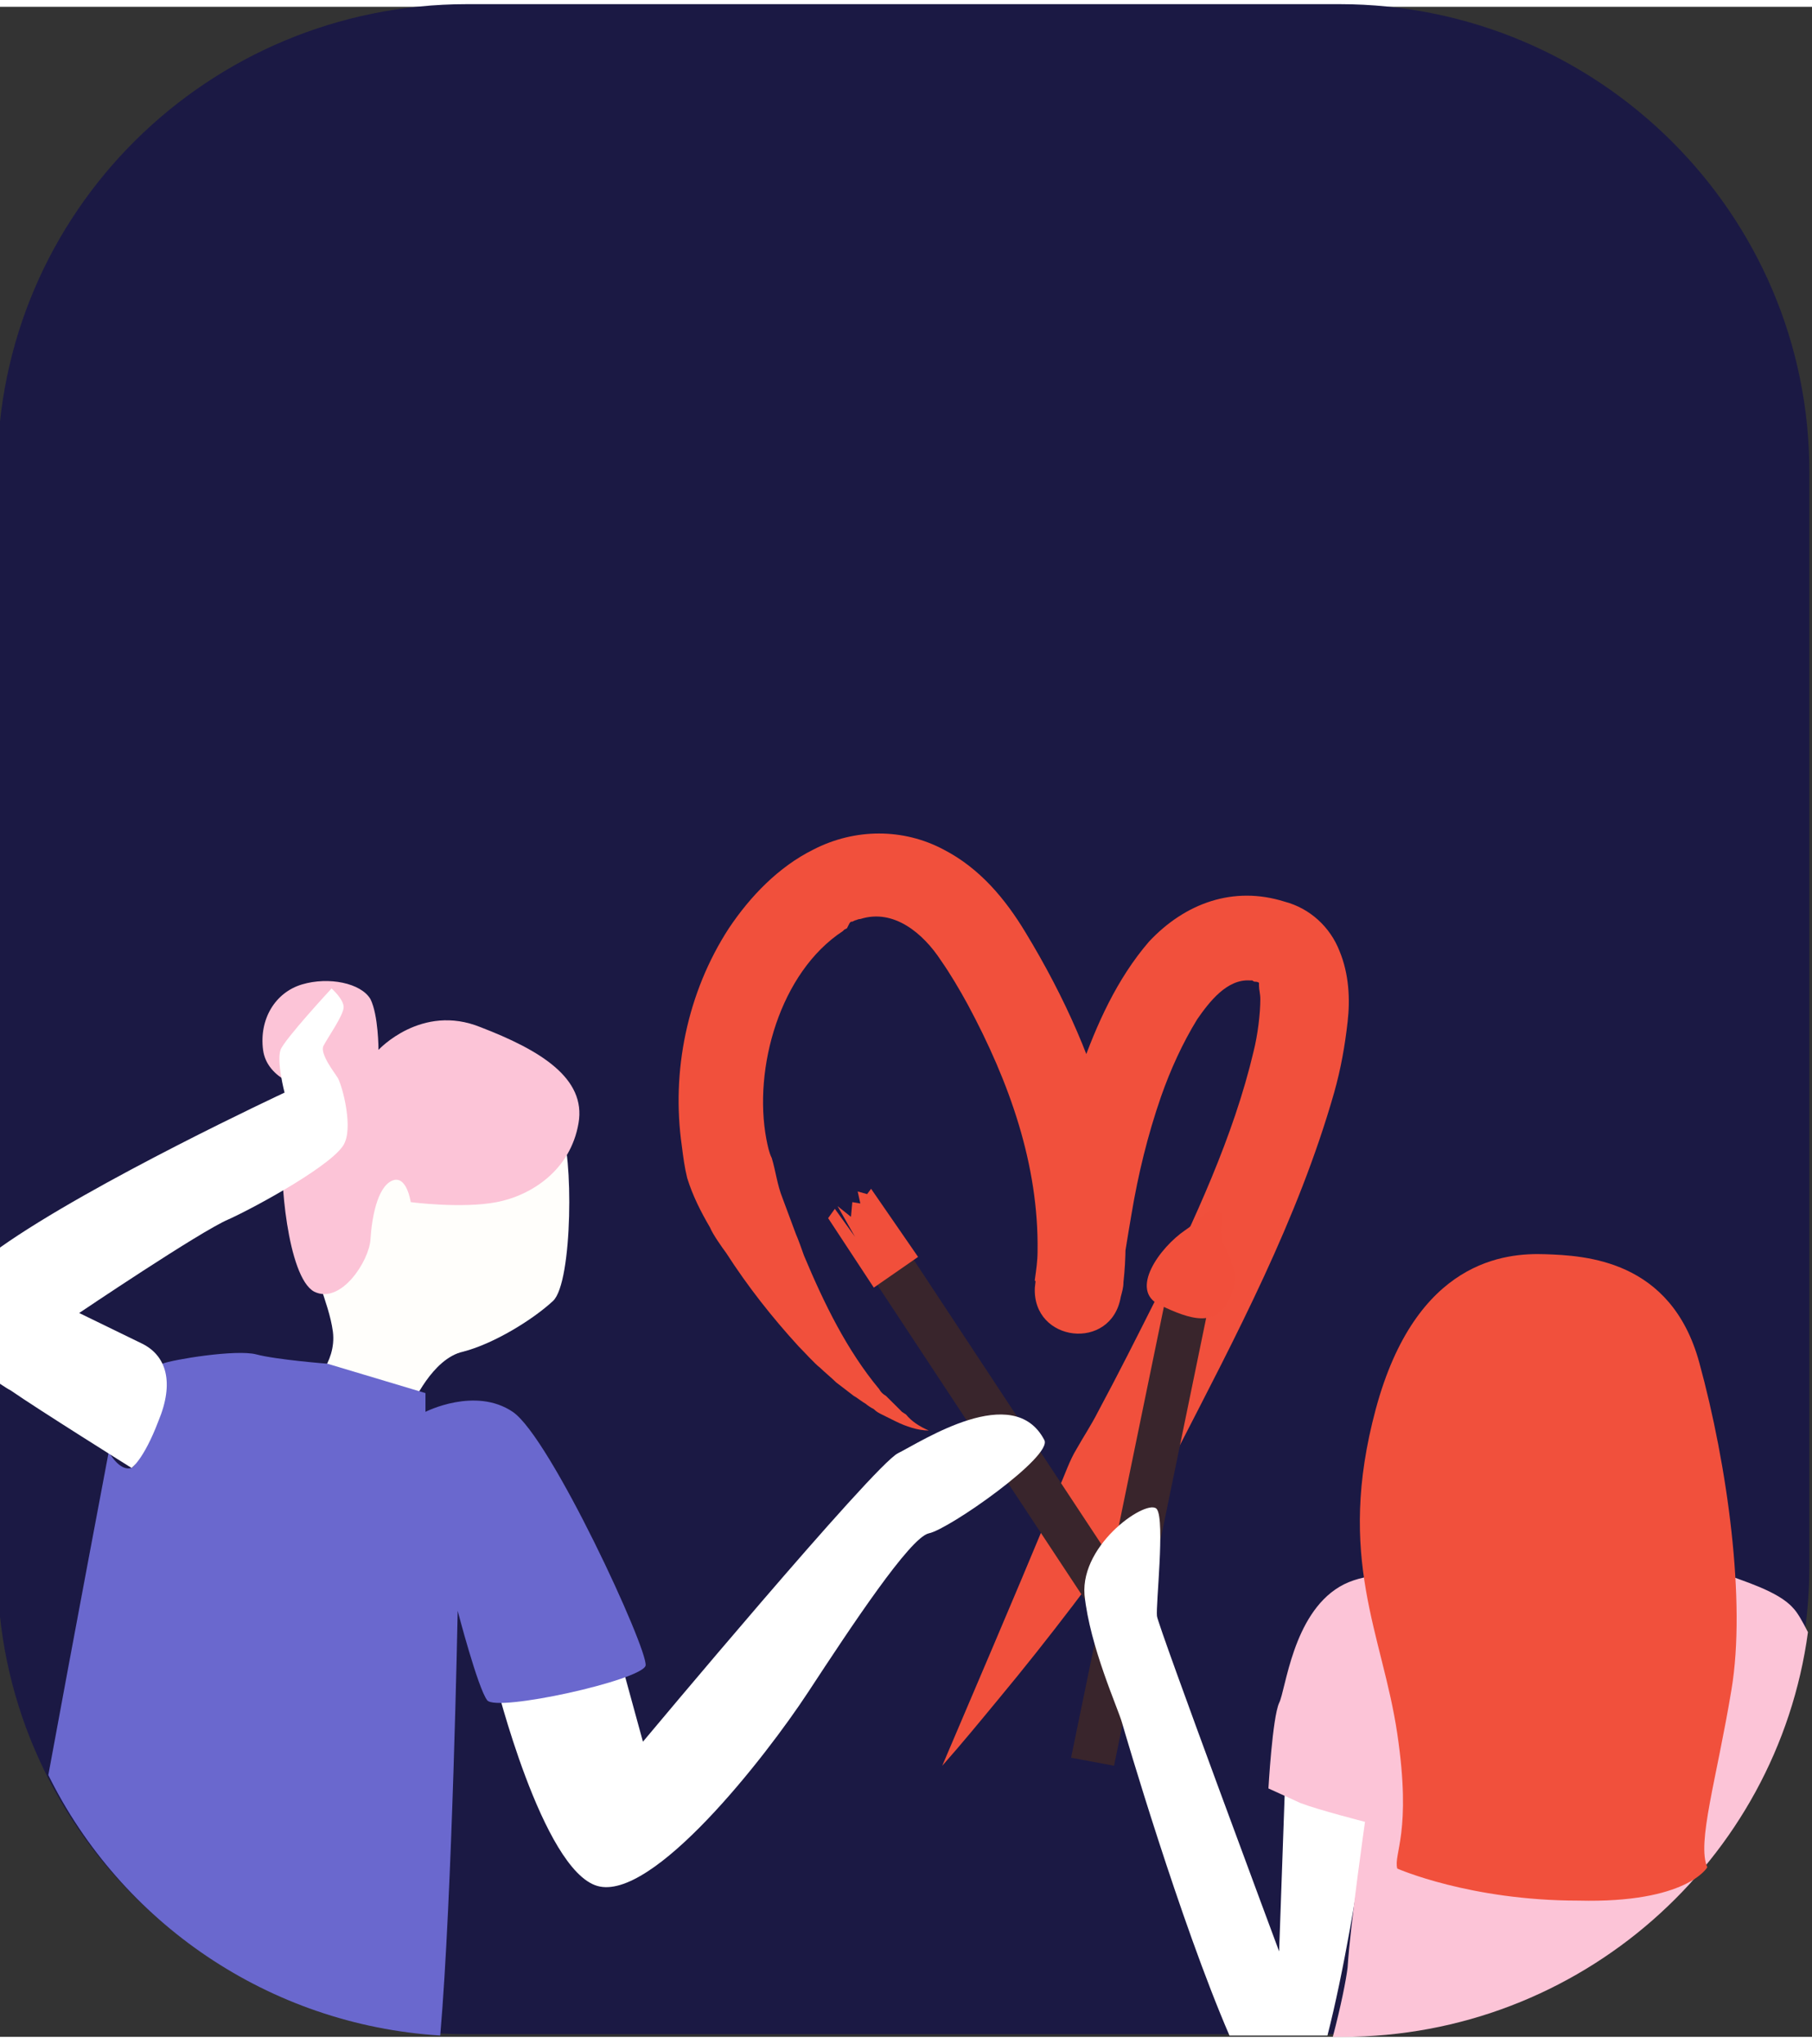 <?xml version="1.0" encoding="UTF-8"?>
<svg xmlns="http://www.w3.org/2000/svg" xmlns:xlink="http://www.w3.org/1999/xlink" width="133px" height="150px" viewBox="0 0 133 149" version="1.1">
<rect x="0" y="0" width="133" height="149" fill="#333333" stroke="none"/>
<g id="surface1">
<path style=" stroke:none;fill-rule:nonzero;fill:rgb(10.588%,9.804%,26.667%);fill-opacity:1;" d="M 34.285 -0.195 L 98.32 -0.195 C 117.336 -0.195 132.805 15.195 132.805 34.113 L 132.805 114.496 C 132.805 133.414 117.336 148.805 98.32 148.805 L 34.285 148.805 C 15.27 148.805 -0.195 133.414 -0.195 114.496 L -0.195 34.113 C -0.195 15.098 15.27 -0.195 34.285 -0.195 Z M 34.285 -0.195 "/>
<path style=" stroke:none;fill-rule:nonzero;fill:rgb(94.51%,31.373%,23.529%);fill-opacity:1;" d="M 68.176 104.496 C 67.387 104.496 66.5 104.203 65.711 103.809 C 65.516 103.711 64.922 103.418 64.727 103.32 C 64.531 103.223 64.332 103.125 64.137 102.926 C 63.938 102.828 63.645 102.633 63.543 102.535 C 63.348 102.438 62.855 102.047 62.656 101.949 C 62.266 101.652 61.77 101.262 61.379 100.969 C 61.082 100.672 60.492 100.184 60.195 99.891 C 59.801 99.594 59.012 98.711 58.617 98.32 C 56.648 96.164 54.875 93.91 53.297 91.457 C 53.004 91.066 52.312 90.086 52.117 89.598 C 51.426 88.418 50.836 87.242 50.441 85.969 C 50.246 85.184 50.145 84.402 50.047 83.617 C 49.258 78.129 50.441 72.344 53.496 67.637 C 55.07 65.285 57.141 63.129 59.703 61.855 C 62.758 60.285 66.305 60.285 69.258 61.855 C 71.918 63.227 73.789 65.48 75.27 67.934 C 78.125 72.637 80.391 77.637 81.672 83.027 C 82.461 86.461 82.855 90.086 82.461 93.613 C 82.461 94.008 82.363 94.301 82.262 94.695 C 81.574 98.711 75.762 98.027 75.957 94.008 C 76.551 88.617 77.535 83.223 79.309 78.027 C 80.488 74.695 81.969 71.363 84.332 68.617 C 86.992 65.777 90.539 64.5 94.281 65.676 C 96.152 66.168 97.633 67.539 98.32 69.305 C 99.012 70.973 99.109 72.832 98.914 74.5 C 98.715 76.266 98.422 77.93 97.926 79.695 C 95.266 89.008 90.734 97.535 86.301 106.164 C 86.008 106.652 85.809 107.043 85.516 107.535 C 85.02 108.516 84.629 109.496 83.938 110.281 C 80.59 114.984 77.043 119.691 73.297 124.199 C 71.918 125.867 70.637 127.434 69.16 129.102 C 70.836 125.18 74.973 115.477 76.551 111.652 L 77.73 108.711 C 78.125 107.828 78.52 106.652 79.012 105.867 C 79.504 104.984 80.094 104.105 80.59 103.125 C 82.066 100.379 83.445 97.633 84.824 94.891 C 87.68 89.008 90.539 82.93 92.016 76.656 C 92.312 75.48 92.508 73.91 92.508 72.832 C 92.508 72.441 92.41 72.148 92.41 71.852 L 92.41 71.754 C 92.41 71.754 92.41 71.656 92.41 71.656 C 92.41 71.559 92.41 71.559 92.41 71.559 C 92.41 71.559 92.508 71.656 92.508 71.656 C 92.41 71.656 92.312 71.559 92.215 71.559 C 92.113 71.559 92.016 71.559 91.918 71.461 C 91.82 71.461 91.723 71.461 91.723 71.461 C 90.047 71.363 88.766 73.031 87.879 74.305 C 86.793 76.07 85.906 78.027 85.219 79.988 C 84.234 82.832 83.543 85.676 83.051 88.617 C 82.754 90.379 82.461 92.047 82.262 93.812 C 82.262 94.008 82.164 94.398 82.164 94.496 L 75.957 93.516 C 75.957 93.516 75.957 93.418 75.957 93.418 C 76.055 92.734 76.156 92.047 76.156 91.359 C 76.254 84.988 74.086 78.91 71.031 73.227 C 70.441 72.148 69.75 70.973 69.062 69.992 C 67.781 68.031 65.613 66.168 63.148 66.953 C 62.953 66.953 62.855 67.051 62.758 67.051 L 62.559 67.148 L 62.461 67.148 L 62.363 67.246 L 62.164 67.637 L 61.969 67.734 L 61.871 67.836 C 57.238 70.871 55.27 77.93 56.254 83.125 C 56.352 83.617 56.449 84.105 56.648 84.5 C 56.945 85.48 57.043 86.461 57.438 87.441 C 57.73 88.223 58.125 89.301 58.422 90.086 C 58.52 90.281 58.914 91.359 59.012 91.656 C 60.492 95.184 62.164 98.613 64.531 101.457 C 64.629 101.652 64.824 101.848 65.023 101.949 C 65.219 102.145 65.316 102.242 65.516 102.438 L 66.008 102.926 L 66.105 103.027 C 66.105 103.027 66.203 103.125 66.203 103.125 L 66.5 103.32 C 66.895 103.809 67.484 104.203 68.176 104.496 Z M 68.176 104.496 "/>
<path style=" stroke:none;fill-rule:nonzero;fill:rgb(22.353%,14.51%,17.255%);fill-opacity:1;" d="M 85.613 120.082 L 82.953 121.945 L 64.137 93.418 L 66.797 91.555 Z M 85.613 120.082 "/>
<path style=" stroke:none;fill-rule:nonzero;fill:rgb(22.353%,14.51%,17.255%);fill-opacity:1;" d="M 88.668 95.574 L 85.516 94.988 L 78.617 128.512 L 81.77 129.102 Z M 88.668 95.574 "/>
<path style=" stroke:none;fill-rule:nonzero;fill:rgb(100%,100%,100%);fill-opacity:1;" d="M 36.352 122.828 C 36.352 122.828 39.801 136.746 43.84 137.922 C 47.879 139.098 56.156 128.512 59.309 123.711 C 62.461 118.906 66.797 112.34 68.176 112.043 C 69.652 111.75 77.336 106.359 76.648 105.184 C 74.383 100.867 67.684 105.281 65.91 106.164 C 64.137 107.043 47.191 127.336 47.191 127.336 L 45.418 120.867 Z M 36.352 122.828 "/>
<path style=" stroke:none;fill-rule:nonzero;fill:rgb(100%,100%,100%);fill-opacity:1;" d="M 101.672 123.414 L 94.48 125.965 L 93.887 142.727 C 93.887 142.727 85.02 118.906 84.922 118.121 C 84.824 117.336 85.516 111.16 84.922 110.281 C 84.332 109.398 79.309 112.73 79.602 116.555 C 79.996 120.375 82.066 124.887 82.363 125.965 C 82.559 126.648 86.598 140.473 90.242 148.902 L 97.434 148.902 C 99.801 139.688 101.672 123.414 101.672 123.414 Z M 101.672 123.414 "/>
<path style=" stroke:none;fill-rule:nonzero;fill:rgb(100%,99.608%,98.431%);fill-opacity:1;" d="M 36.059 81.164 C 36.059 81.164 40.395 81.164 41.18 82.539 C 42.066 83.91 42.066 93.613 40.59 94.988 C 39.113 96.359 36.254 98.125 33.988 98.711 C 31.723 99.203 30.246 102.633 30.246 102.633 L 22.758 101.262 C 22.758 101.262 24.727 99.594 24.434 97.242 C 24.137 94.988 22.758 92.637 22.758 90.281 C 22.855 87.93 36.059 81.164 36.059 81.164 Z M 36.059 81.164 "/>
<path style=" stroke:none;fill-rule:nonzero;fill:rgb(98.824%,76.863%,84.314%);fill-opacity:1;" d="M 27.781 76.559 C 27.781 76.559 30.934 73.129 35.27 74.891 C 39.605 76.559 43.051 78.617 42.461 81.949 C 41.871 85.383 39.012 87.242 36.453 87.734 C 33.891 88.223 30.148 87.734 30.148 87.734 C 30.148 87.734 29.852 85.676 28.766 86.164 C 27.684 86.656 27.289 88.91 27.191 90.477 C 27.094 92.047 25.023 95.281 23.055 94.301 C 21.082 93.223 20.492 85.578 20.789 83.91 C 21.082 82.242 22.461 79.402 22.461 79.402 C 22.461 79.402 19.605 78.812 19.309 76.559 C 19.016 74.305 20.195 72.344 22.168 71.754 C 24.137 71.168 26.5 71.656 27.191 72.832 C 27.781 74.012 27.781 76.559 27.781 76.559 Z M 27.781 76.559 "/>
<path style=" stroke:none;fill-rule:nonzero;fill:rgb(98.824%,76.863%,84.314%);fill-opacity:1;" d="M 131.621 117.535 C 130.535 116.258 127.68 115.477 126.793 115.082 C 126.004 114.691 115.465 115.965 111.918 115.965 C 108.371 115.965 101.77 113.906 98.32 115.965 C 94.875 118.023 94.379 123.512 93.887 124.492 C 93.395 125.57 93.102 130.766 93.102 130.766 C 93.102 130.766 94.184 131.258 95.465 131.844 C 96.746 132.336 100.191 133.219 100.191 133.219 C 100.191 133.219 99.109 140.766 98.914 143.902 C 98.812 144.785 98.422 146.746 97.828 149 L 98.52 149 C 115.957 149 130.438 136.059 132.703 119.297 C 132.309 118.516 131.918 117.828 131.621 117.535 Z M 131.621 117.535 "/>
<path style=" stroke:none;fill-rule:nonzero;fill:rgb(94.51%,31.373%,23.529%);fill-opacity:1;" d="M 102.559 136.648 C 102.262 135.57 103.641 134.004 102.559 126.746 C 101.473 119.395 98.027 113.906 100.98 102.926 C 103.938 91.949 110.539 91.457 113.395 91.555 C 116.352 91.656 122.656 91.949 124.723 99.496 C 126.793 107.043 128.172 117.043 127.09 123.512 C 126.004 130.082 124.527 134.785 125.316 136.551 C 125.316 136.551 123.836 139.199 115.859 139 C 107.879 139 102.559 136.648 102.559 136.648 Z M 102.559 136.648 "/>
<path style=" stroke:none;fill-rule:nonzero;fill:rgb(94.51%,30.98%,23.137%);fill-opacity:1;" d="M 89.75 88.91 C 89.848 88.418 88.961 88.125 88.566 88.52 C 88.074 88.91 87.582 89.398 86.992 89.793 C 85.121 91.066 82.855 94.203 85.121 95.281 C 87.387 96.359 89.355 97.047 90.34 94.594 C 91.328 92.145 89.258 91.066 89.652 89.398 C 89.75 89.203 89.75 89.105 89.75 88.91 Z M 89.75 88.91 "/>
<path style=" stroke:none;fill-rule:nonzero;fill:rgb(94.51%,30.98%,23.137%);fill-opacity:1;" d="M 60.785 88.91 L 64.137 94.008 L 67.387 91.754 L 63.938 86.754 L 63.645 87.145 L 62.953 86.949 L 63.148 87.832 L 62.559 87.734 L 62.461 88.812 L 61.477 88.027 L 62.758 90.281 L 61.277 88.223 Z M 60.785 88.91 "/>
<path style=" stroke:none;fill-rule:nonzero;fill:rgb(41.569%,40.784%,80.784%);fill-opacity:1;" d="M 37.633 103.125 C 34.875 101.262 31.23 103.125 31.23 103.125 L 31.23 101.75 L 24.039 99.594 C 24.039 99.594 20.293 99.301 18.816 98.91 C 17.34 98.516 12.609 99.301 11.922 99.594 C 11.23 99.891 10.543 106.945 9.656 107.242 C 8.77 107.535 7.98 106.066 7.98 106.066 C 7.98 106.066 5.418 119.594 3.547 129.785 C 8.867 140.57 19.703 148.117 32.312 148.902 C 33.199 138.707 33.594 117.73 33.594 117.73 C 33.594 117.73 35.074 123.414 35.762 124.297 C 36.453 125.18 47.094 122.828 47.387 121.75 C 47.586 120.574 40.395 104.984 37.633 103.125 Z M 37.633 103.125 "/>
<path style=" stroke:none;fill-rule:nonzero;fill:rgb(100%,100%,100%);fill-opacity:1;" d="M 23.742 76.266 C 24.039 75.676 25.223 74.012 25.223 73.422 C 25.223 72.832 24.336 72.051 24.336 72.051 C 24.336 72.051 20.887 75.773 20.59 76.559 C 20.293 77.441 20.887 79.695 20.887 79.695 C 20.887 79.695 6.797 86.262 0 91.066 L 0 101.066 C 0.297 101.262 0.59 101.457 0.789 101.555 C 2.758 102.926 9.656 107.242 9.656 107.242 C 9.656 107.242 10.543 106.652 11.625 103.809 C 12.809 100.969 12.215 99.008 10.441 98.125 L 5.812 95.871 C 5.812 95.871 14.68 89.891 16.75 89.008 C 18.719 88.125 24.828 84.793 25.32 83.324 C 25.91 81.949 25.023 78.812 24.727 78.52 C 24.629 78.324 23.449 76.852 23.742 76.266 Z M 23.742 76.266 "/>
</g>
</svg>
